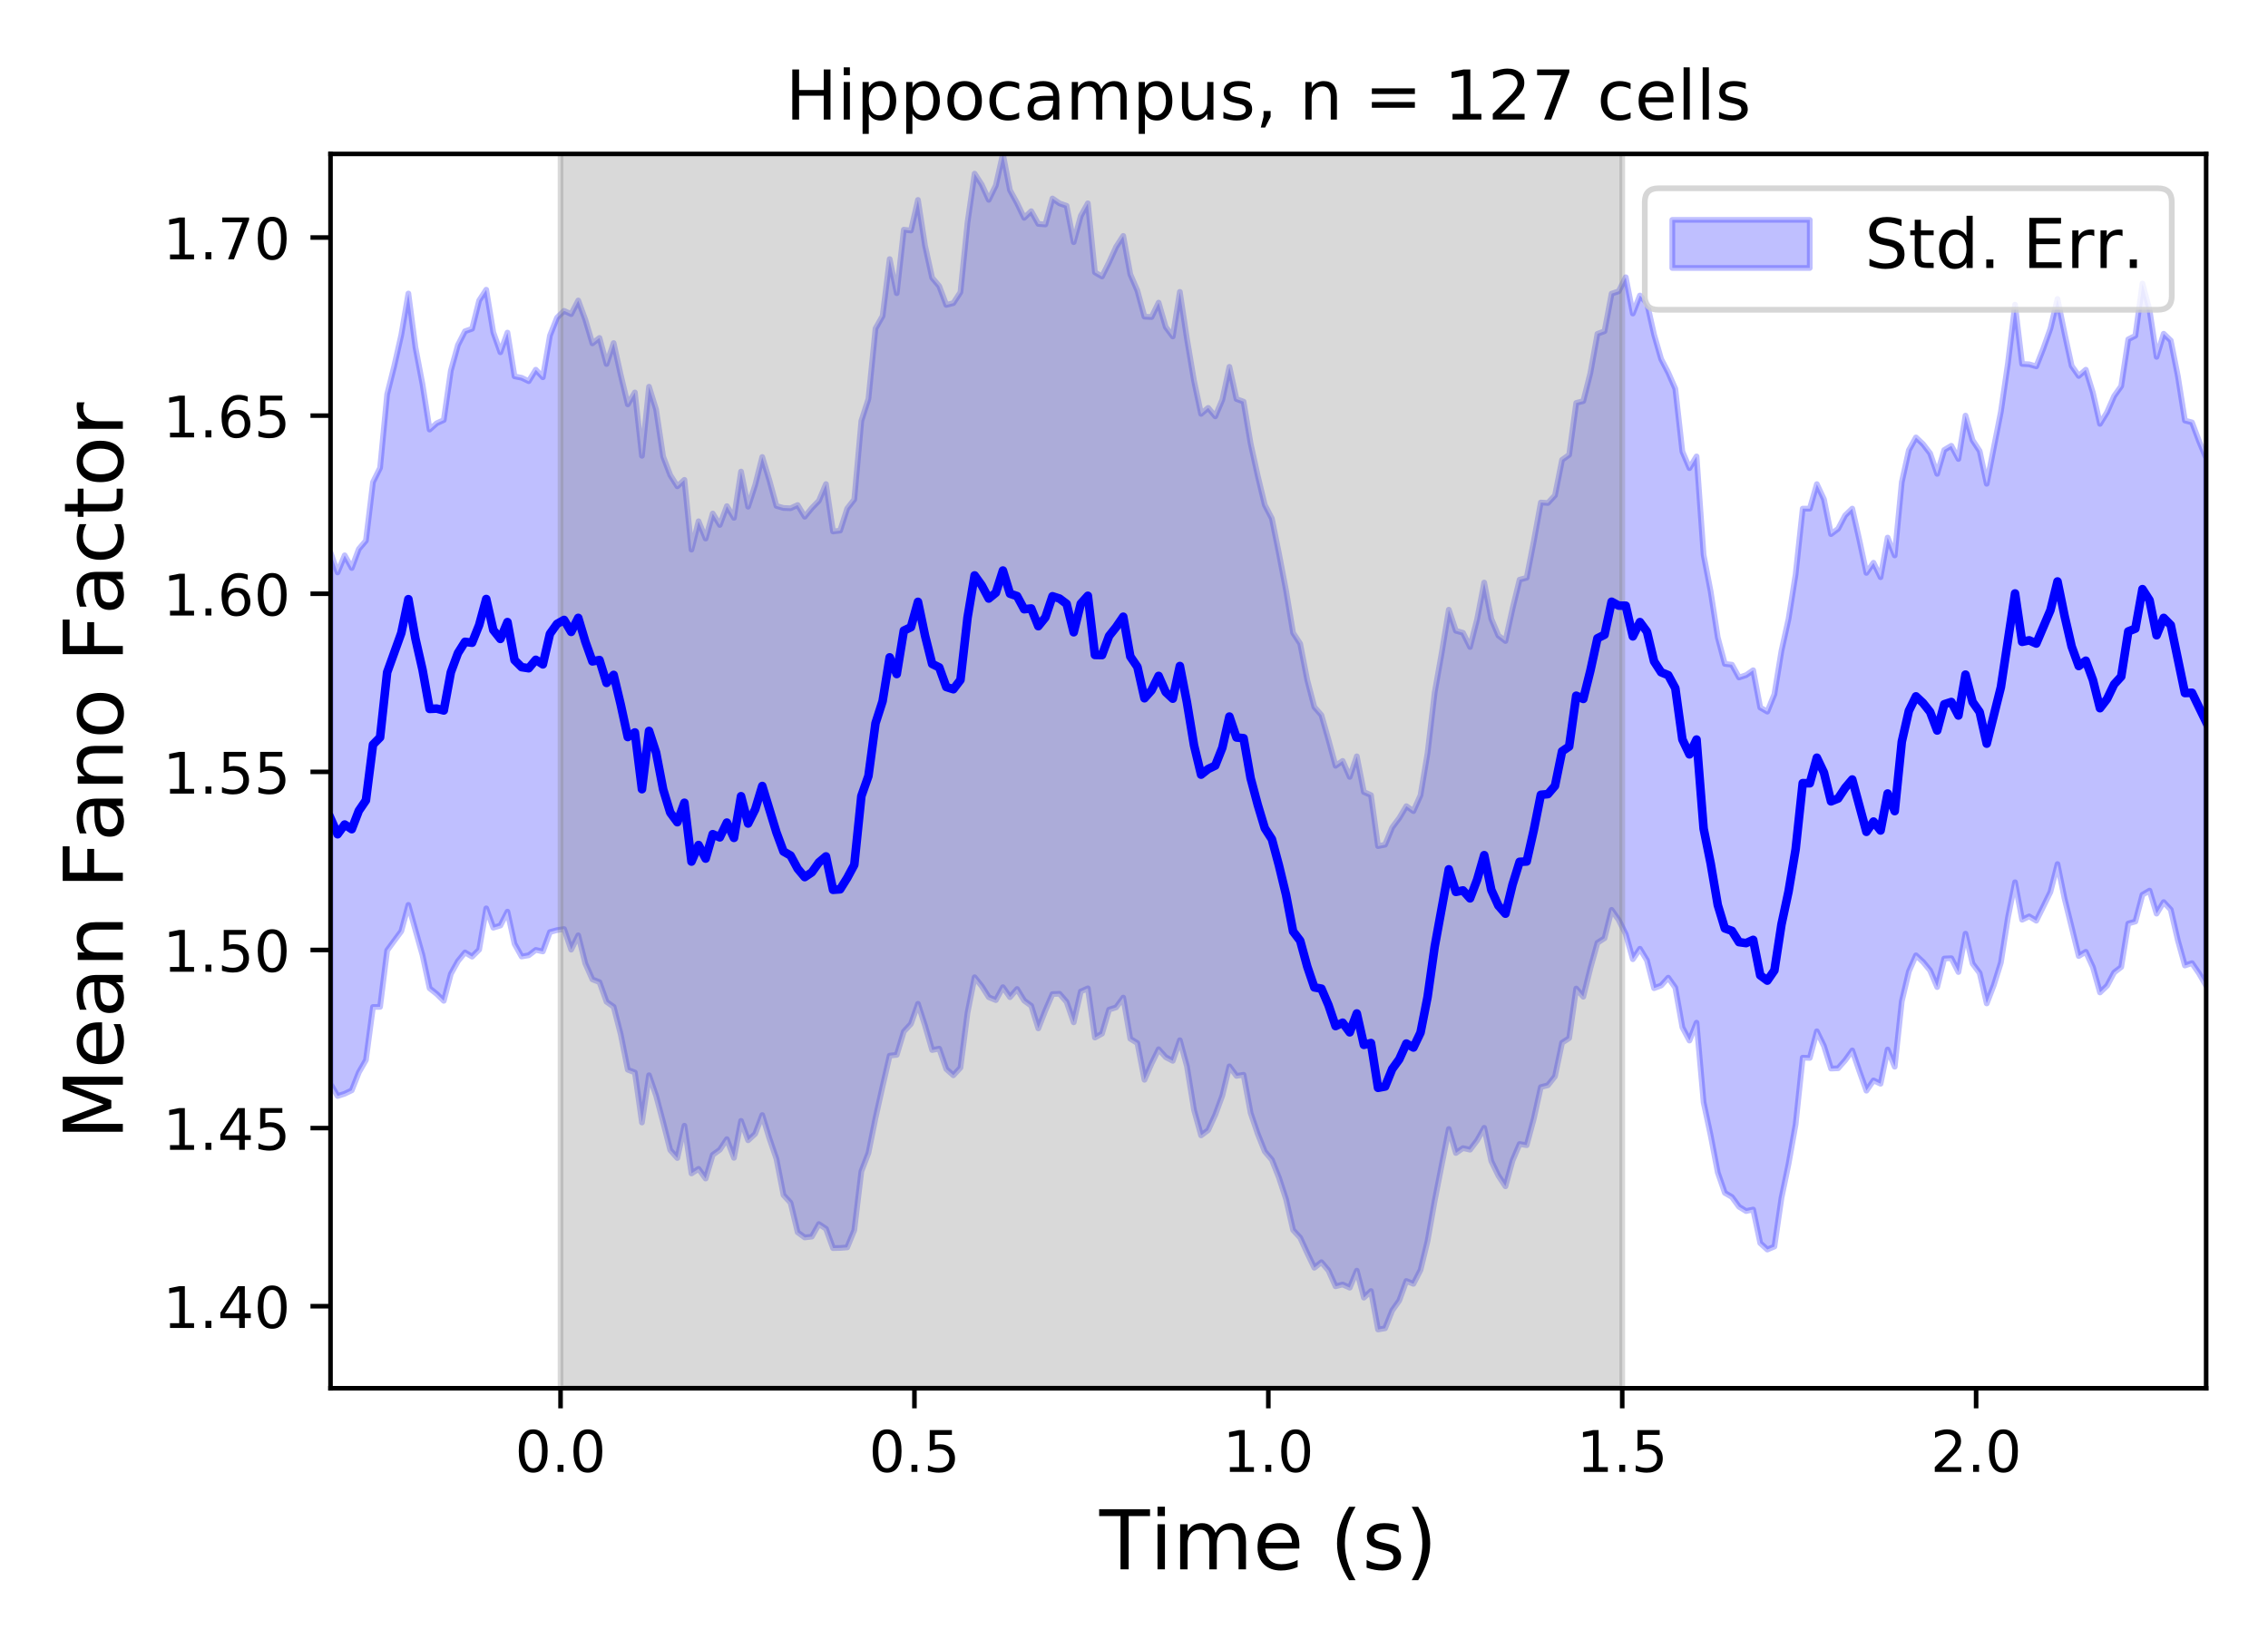 <?xml version="1.0" encoding="utf-8" standalone="no"?>
<!DOCTYPE svg PUBLIC "-//W3C//DTD SVG 1.1//EN"
  "http://www.w3.org/Graphics/SVG/1.1/DTD/svg11.dtd">
<!-- Created with matplotlib (https://matplotlib.org/) -->
<svg height="288pt" version="1.1" viewBox="0 0 396 288" width="396pt" xmlns="http://www.w3.org/2000/svg" xmlns:xlink="http://www.w3.org/1999/xlink">
 <defs>
  <style type="text/css">
*{stroke-linecap:butt;stroke-linejoin:round;}
  </style>
 </defs>
 <g id="figure_1">
  <g id="patch_1">
   <path d="M 0 288 
L 396 288 
L 396 0 
L 0 0 
z
" style="fill:#ffffff;"/>
  </g>
  <g id="axes_1">
   <g id="patch_2">
    <path d="M 57.71 242.44 
L 385.2 242.44 
L 385.2 26.88 
L 57.71 26.88 
z
" style="fill:#ffffff;"/>
   </g>
   <g id="PolyCollection_1">
    <defs>
     <path d="M 57.71 -191.503 
L 57.71 -98.716 
L 58.946 -96.597 
L 60.182 -96.995 
L 61.417 -97.589 
L 62.653 -100.718 
L 63.889 -102.879 
L 65.125 -112.149 
L 66.361 -112.165 
L 67.596 -122.022 
L 68.832 -123.714 
L 70.068 -125.38 
L 71.304 -129.982 
L 72.54 -125.566 
L 73.776 -121.18 
L 75.011 -115.422 
L 76.247 -114.429 
L 77.483 -113.219 
L 78.719 -117.921 
L 79.955 -120.151 
L 81.19 -121.675 
L 82.426 -120.936 
L 83.662 -122.168 
L 84.898 -129.374 
L 86.134 -125.992 
L 87.369 -126.37 
L 88.605 -128.8 
L 89.841 -123.174 
L 91.077 -120.961 
L 92.313 -121.173 
L 93.549 -122.114 
L 94.784 -121.849 
L 96.02 -125.233 
L 97.256 -125.57 
L 98.492 -125.761 
L 99.728 -122.157 
L 100.963 -124.67 
L 102.199 -119.743 
L 103.435 -116.971 
L 104.671 -116.482 
L 105.907 -113.053 
L 107.142 -112.185 
L 108.378 -107.387 
L 109.614 -101.187 
L 110.85 -100.712 
L 112.086 -91.968 
L 113.322 -100.236 
L 114.557 -96.659 
L 115.793 -92.003 
L 117.029 -87.159 
L 118.265 -85.77 
L 119.501 -91.417 
L 120.736 -83.075 
L 121.972 -83.883 
L 123.208 -82.181 
L 124.444 -86.324 
L 125.68 -87.213 
L 126.915 -89.073 
L 128.151 -85.8 
L 129.387 -92.26 
L 130.623 -88.864 
L 131.859 -90.003 
L 133.094 -93.279 
L 134.33 -89.232 
L 135.566 -85.638 
L 136.802 -79.309 
L 138.038 -77.949 
L 139.274 -72.802 
L 140.509 -71.898 
L 141.745 -72.043 
L 142.981 -74.241 
L 144.217 -73.419 
L 145.453 -70.036 
L 146.688 -70.063 
L 147.924 -70.161 
L 149.16 -73.164 
L 150.396 -83.437 
L 151.632 -86.646 
L 152.867 -92.765 
L 154.103 -98.291 
L 155.339 -103.653 
L 156.575 -103.786 
L 157.811 -107.862 
L 159.047 -109.196 
L 160.282 -112.704 
L 161.518 -108.885 
L 162.754 -104.628 
L 163.99 -104.872 
L 165.226 -101.307 
L 166.461 -100.211 
L 167.697 -101.552 
L 168.933 -111.13 
L 170.169 -117.348 
L 171.405 -115.802 
L 172.64 -113.861 
L 173.876 -113.344 
L 175.112 -115.61 
L 176.348 -113.857 
L 177.584 -115.294 
L 178.82 -113.266 
L 180.055 -112.358 
L 181.291 -108.405 
L 182.527 -111.55 
L 183.763 -114.4 
L 184.999 -114.459 
L 186.234 -113.027 
L 187.47 -109.465 
L 188.706 -114.855 
L 189.942 -115.41 
L 191.178 -106.807 
L 192.413 -107.487 
L 193.649 -111.691 
L 194.885 -112.084 
L 196.121 -113.79 
L 197.357 -106.601 
L 198.592 -105.838 
L 199.828 -99.432 
L 201.064 -102.263 
L 202.3 -104.772 
L 203.536 -103.382 
L 204.772 -102.739 
L 206.007 -106.35 
L 207.243 -101.798 
L 208.479 -94.172 
L 209.715 -89.724 
L 210.951 -90.638 
L 212.186 -93.32 
L 213.422 -96.668 
L 214.658 -101.785 
L 215.894 -100.112 
L 217.13 -100.313 
L 218.365 -93.645 
L 219.601 -90.008 
L 220.837 -86.917 
L 222.073 -85.46 
L 223.309 -82.35 
L 224.545 -78.595 
L 225.78 -73.196 
L 227.016 -71.857 
L 228.252 -69.174 
L 229.488 -66.61 
L 230.724 -67.582 
L 231.959 -66.118 
L 233.195 -63.367 
L 234.431 -63.685 
L 235.667 -63.126 
L 236.903 -66.103 
L 238.138 -61.386 
L 239.374 -62.546 
L 240.61 -55.825 
L 241.846 -56.037 
L 243.082 -59.141 
L 244.318 -60.889 
L 245.553 -64.301 
L 246.789 -63.796 
L 248.025 -66.215 
L 249.261 -71.306 
L 250.497 -78.282 
L 251.732 -84.589 
L 252.968 -90.844 
L 254.204 -86.648 
L 255.44 -87.504 
L 256.676 -87.222 
L 257.911 -88.856 
L 259.147 -91.052 
L 260.383 -85.253 
L 261.619 -82.702 
L 262.855 -80.831 
L 264.09 -85.317 
L 265.326 -88.221 
L 266.562 -88.01 
L 267.798 -92.601 
L 269.034 -98.16 
L 270.27 -98.478 
L 271.505 -100.038 
L 272.741 -105.902 
L 273.977 -106.707 
L 275.213 -115.372 
L 276.449 -113.933 
L 277.684 -118.899 
L 278.92 -123.361 
L 280.156 -124.157 
L 281.392 -129.111 
L 282.628 -127.358 
L 283.863 -124.863 
L 285.099 -120.489 
L 286.335 -122.322 
L 287.571 -120.286 
L 288.807 -115.429 
L 290.043 -115.894 
L 291.278 -117.27 
L 292.514 -115.523 
L 293.75 -108.59 
L 294.986 -106.281 
L 296.222 -109.405 
L 297.457 -95.49 
L 298.693 -89.7 
L 299.929 -83.242 
L 301.165 -79.688 
L 302.401 -78.962 
L 303.636 -77.263 
L 304.872 -76.505 
L 306.108 -76.777 
L 307.344 -70.916 
L 308.58 -69.784 
L 309.816 -70.311 
L 311.051 -78.794 
L 312.287 -84.73 
L 313.523 -91.655 
L 314.759 -103.297 
L 315.995 -103.247 
L 317.23 -107.906 
L 318.466 -105.35 
L 319.702 -101.39 
L 320.938 -101.445 
L 322.174 -102.842 
L 323.409 -104.566 
L 324.645 -100.966 
L 325.881 -97.525 
L 327.117 -99.325 
L 328.353 -98.741 
L 329.588 -104.727 
L 330.824 -101.712 
L 332.06 -113.148 
L 333.296 -118.355 
L 334.532 -121.168 
L 335.768 -120.029 
L 337.003 -118.527 
L 338.239 -115.621 
L 339.475 -120.611 
L 340.711 -120.666 
L 341.947 -118.252 
L 343.182 -124.952 
L 344.418 -119.725 
L 345.654 -118.082 
L 346.89 -112.763 
L 348.126 -115.958 
L 349.361 -119.903 
L 350.597 -127.782 
L 351.833 -133.934 
L 353.069 -127.381 
L 354.305 -127.969 
L 355.541 -127.215 
L 356.776 -129.707 
L 358.012 -132.243 
L 359.248 -137.109 
L 360.484 -131.072 
L 361.72 -126.072 
L 362.955 -121.038 
L 364.191 -121.79 
L 365.427 -119.099 
L 366.663 -114.681 
L 367.899 -115.855 
L 369.134 -118.174 
L 370.37 -119.126 
L 371.606 -126.725 
L 372.842 -127.07 
L 374.078 -131.746 
L 375.314 -132.474 
L 376.549 -128.448 
L 377.785 -130.47 
L 379.021 -129.145 
L 380.257 -123.806 
L 381.493 -119.386 
L 382.728 -119.804 
L 383.964 -118.003 
L 385.2 -115.87 
L 385.2 -207.998 
L 385.2 -207.998 
L 383.964 -210.955 
L 382.728 -214.236 
L 381.493 -214.558 
L 380.257 -222.342 
L 379.021 -228.532 
L 377.785 -229.715 
L 376.549 -225.679 
L 375.314 -233.9 
L 374.078 -238.485 
L 372.842 -229.372 
L 371.606 -228.742 
L 370.37 -220.573 
L 369.134 -218.824 
L 367.899 -216.004 
L 366.663 -213.972 
L 365.427 -219.423 
L 364.191 -223.441 
L 362.955 -222.341 
L 361.72 -224.108 
L 360.484 -229.784 
L 359.248 -235.799 
L 358.012 -230.63 
L 356.776 -227.148 
L 355.541 -224.017 
L 354.305 -224.38 
L 353.069 -224.446 
L 351.833 -234.792 
L 350.597 -224.599 
L 349.361 -216.098 
L 348.126 -209.821 
L 346.89 -203.509 
L 345.654 -209.236 
L 344.418 -211.117 
L 343.182 -215.424 
L 341.947 -207.844 
L 340.711 -210.154 
L 339.475 -209.42 
L 338.239 -205.237 
L 337.003 -208.828 
L 335.768 -210.442 
L 334.532 -211.61 
L 333.296 -209.383 
L 332.06 -203.807 
L 330.824 -190.998 
L 329.588 -194.124 
L 328.353 -187.198 
L 327.117 -189.727 
L 325.881 -187.947 
L 324.645 -193.729 
L 323.409 -199.181 
L 322.174 -197.994 
L 320.938 -195.654 
L 319.702 -194.721 
L 318.466 -200.81 
L 317.23 -203.455 
L 315.995 -199.174 
L 314.759 -199.175 
L 313.523 -187.719 
L 312.287 -179.923 
L 311.051 -174.352 
L 309.816 -166.766 
L 308.58 -163.72 
L 307.344 -164.438 
L 306.108 -170.957 
L 304.872 -170.097 
L 303.636 -169.684 
L 302.401 -171.924 
L 301.165 -172.058 
L 299.929 -176.673 
L 298.693 -184.68 
L 297.457 -191.094 
L 296.222 -208.295 
L 294.986 -206.245 
L 293.75 -209.146 
L 292.514 -220.111 
L 291.278 -222.926 
L 290.043 -225.3 
L 288.807 -229.573 
L 287.571 -235.064 
L 286.335 -236.396 
L 285.099 -233.243 
L 283.863 -239.586 
L 282.628 -237.127 
L 281.392 -236.719 
L 280.156 -230.159 
L 278.92 -229.705 
L 277.684 -222.861 
L 276.449 -217.957 
L 275.213 -217.638 
L 273.977 -208.563 
L 272.741 -207.688 
L 271.505 -201.489 
L 270.27 -200.161 
L 269.034 -200.242 
L 267.798 -193.444 
L 266.562 -187.101 
L 265.326 -186.769 
L 264.09 -181.694 
L 262.855 -176.054 
L 261.619 -177.005 
L 260.383 -179.937 
L 259.147 -186.27 
L 257.911 -179.883 
L 256.676 -175.006 
L 255.44 -177.496 
L 254.204 -177.841 
L 252.968 -181.525 
L 251.732 -174.01 
L 250.497 -167.048 
L 249.261 -156.52 
L 248.025 -149.122 
L 246.789 -146.349 
L 245.553 -147.219 
L 244.318 -145.148 
L 243.082 -143.486 
L 241.846 -140.485 
L 240.61 -140.238 
L 239.374 -149.148 
L 238.138 -149.687 
L 236.903 -155.925 
L 235.667 -152.32 
L 234.431 -155.118 
L 233.195 -154.261 
L 231.959 -158.809 
L 230.724 -163.115 
L 229.488 -164.531 
L 228.252 -169.235 
L 227.016 -175.585 
L 225.78 -177.48 
L 224.545 -184.904 
L 223.309 -191.357 
L 222.073 -197.454 
L 220.837 -199.819 
L 219.601 -204.94 
L 218.365 -210.541 
L 217.13 -217.859 
L 215.894 -218.313 
L 214.658 -223.939 
L 213.422 -218.19 
L 212.186 -215.282 
L 210.951 -216.775 
L 209.715 -215.72 
L 208.479 -221.518 
L 207.243 -228.853 
L 206.007 -237.03 
L 204.772 -229.237 
L 203.536 -230.894 
L 202.3 -235.153 
L 201.064 -232.63 
L 199.828 -232.692 
L 198.592 -237.239 
L 197.357 -240.099 
L 196.121 -246.804 
L 194.885 -244.901 
L 193.649 -242.189 
L 192.413 -239.712 
L 191.178 -240.437 
L 189.942 -252.498 
L 188.706 -250.286 
L 187.47 -245.709 
L 186.234 -252.058 
L 184.999 -252.485 
L 183.763 -253.339 
L 182.527 -248.803 
L 181.291 -248.893 
L 180.055 -251.119 
L 178.82 -249.954 
L 177.584 -252.514 
L 176.348 -254.783 
L 175.112 -261.12 
L 173.876 -255.622 
L 172.64 -253.093 
L 171.405 -255.776 
L 170.169 -257.677 
L 168.933 -249.136 
L 167.697 -236.972 
L 166.461 -235.066 
L 165.226 -234.745 
L 163.99 -238.03 
L 162.754 -239.487 
L 161.518 -245.09 
L 160.282 -253.089 
L 159.047 -247.735 
L 157.811 -247.889 
L 156.575 -236.795 
L 155.339 -242.755 
L 154.103 -232.809 
L 152.867 -230.637 
L 151.632 -218.345 
L 150.396 -214.51 
L 149.16 -200.781 
L 147.924 -199.19 
L 146.688 -195.337 
L 145.453 -195.182 
L 144.217 -203.465 
L 142.981 -200.55 
L 141.745 -199.273 
L 140.509 -197.759 
L 139.274 -199.806 
L 138.038 -199.242 
L 136.802 -199.29 
L 135.566 -199.648 
L 134.33 -204.161 
L 133.094 -208.195 
L 131.859 -203.313 
L 130.623 -199.51 
L 129.387 -205.648 
L 128.151 -197.559 
L 126.915 -199.618 
L 125.68 -196.319 
L 124.444 -198.322 
L 123.208 -193.942 
L 121.972 -196.972 
L 120.736 -192.009 
L 119.501 -204.202 
L 118.265 -203.066 
L 117.029 -205.031 
L 115.793 -208.252 
L 114.557 -216.478 
L 113.322 -220.469 
L 112.086 -208.395 
L 110.85 -219.468 
L 109.614 -217.384 
L 108.378 -222.536 
L 107.142 -228.094 
L 105.907 -224.428 
L 104.671 -228.986 
L 103.435 -228.028 
L 102.199 -232.171 
L 100.963 -235.525 
L 99.728 -233.145 
L 98.492 -233.718 
L 97.256 -232.513 
L 96.02 -229.391 
L 94.784 -222.111 
L 93.549 -223.436 
L 92.313 -221.43 
L 91.077 -222.028 
L 89.841 -222.277 
L 88.605 -229.92 
L 87.369 -226.475 
L 86.134 -229.961 
L 84.898 -237.41 
L 83.662 -235.517 
L 82.426 -230.58 
L 81.19 -230.154 
L 79.955 -227.736 
L 78.719 -223.278 
L 77.483 -214.642 
L 76.247 -214.082 
L 75.011 -212.978 
L 73.776 -220.869 
L 72.54 -227.34 
L 71.304 -236.743 
L 70.068 -229.528 
L 68.832 -224.07 
L 67.596 -219.135 
L 66.361 -206.293 
L 65.125 -203.793 
L 63.889 -193.579 
L 62.653 -192.118 
L 61.417 -188.806 
L 60.182 -191.021 
L 58.946 -188.03 
L 57.71 -191.503 
z
" id="m0d78ada570" style="stroke:#0000ff;stroke-opacity:0.25;"/>
    </defs>
    <g clip-path="url(#pb6ce7c50a0)">
     <use style="fill:#0000ff;fill-opacity:0.25;stroke:#0000ff;stroke-opacity:0.25;" x="0" xlink:href="#m0d78ada570" y="288"/>
    </g>
   </g>
   <g id="PolyCollection_2">
    <defs>
     <path d="M 97.874 -45.56 
L 97.874 -271.385 
L 283.246 -271.385 
L 283.246 -45.56 
L 283.246 -45.56 
L 97.874 -45.56 
z
" id="mfe64ba19f4" style="stroke:#808080;stroke-opacity:0.3;"/>
    </defs>
    <g clip-path="url(#pb6ce7c50a0)">
     <use style="fill:#808080;fill-opacity:0.3;stroke:#808080;stroke-opacity:0.3;" x="0" xlink:href="#mfe64ba19f4" y="288"/>
    </g>
   </g>
   <g id="matplotlib.axis_1">
    <g id="xtick_1">
     <g id="line2d_1">
      <defs>
       <path d="M 0 0 
L 0 3.5 
" id="m530d0ec31c" style="stroke:#000000;stroke-width:0.8;"/>
      </defs>
      <g>
       <use style="stroke:#000000;stroke-width:0.8;" x="97.874" xlink:href="#m530d0ec31c" y="242.44"/>
      </g>
     </g>
     <g id="text_1">
      <!-- 0.0 -->
      <defs>
       <path d="M 31.781 66.406 
Q 24.172 66.406 20.328 58.906 
Q 16.5 51.422 16.5 36.375 
Q 16.5 21.391 20.328 13.891 
Q 24.172 6.391 31.781 6.391 
Q 39.453 6.391 43.281 13.891 
Q 47.125 21.391 47.125 36.375 
Q 47.125 51.422 43.281 58.906 
Q 39.453 66.406 31.781 66.406 
z
M 31.781 74.219 
Q 44.047 74.219 50.516 64.516 
Q 56.984 54.828 56.984 36.375 
Q 56.984 17.969 50.516 8.266 
Q 44.047 -1.422 31.781 -1.422 
Q 19.531 -1.422 13.062 8.266 
Q 6.594 17.969 6.594 36.375 
Q 6.594 54.828 13.062 64.516 
Q 19.531 74.219 31.781 74.219 
z
" id="DejaVuSans-48"/>
       <path d="M 10.688 12.406 
L 21 12.406 
L 21 0 
L 10.688 0 
z
" id="DejaVuSans-46"/>
      </defs>
      <g transform="translate(89.922 257.038)scale(0.1 -0.1)">
       <use xlink:href="#DejaVuSans-48"/>
       <use x="63.623" xlink:href="#DejaVuSans-46"/>
       <use x="95.41" xlink:href="#DejaVuSans-48"/>
      </g>
     </g>
    </g>
    <g id="xtick_2">
     <g id="line2d_2">
      <g>
       <use style="stroke:#000000;stroke-width:0.8;" x="159.664" xlink:href="#m530d0ec31c" y="242.44"/>
      </g>
     </g>
     <g id="text_2">
      <!-- 0.5 -->
      <defs>
       <path d="M 10.797 72.906 
L 49.516 72.906 
L 49.516 64.594 
L 19.828 64.594 
L 19.828 46.734 
Q 21.969 47.469 24.109 47.828 
Q 26.266 48.188 28.422 48.188 
Q 40.625 48.188 47.75 41.5 
Q 54.891 34.812 54.891 23.391 
Q 54.891 11.625 47.562 5.094 
Q 40.234 -1.422 26.906 -1.422 
Q 22.312 -1.422 17.547 -0.641 
Q 12.797 0.141 7.719 1.703 
L 7.719 11.625 
Q 12.109 9.234 16.797 8.062 
Q 21.484 6.891 26.703 6.891 
Q 35.156 6.891 40.078 11.328 
Q 45.016 15.766 45.016 23.391 
Q 45.016 31 40.078 35.438 
Q 35.156 39.891 26.703 39.891 
Q 22.75 39.891 18.812 39.016 
Q 14.891 38.141 10.797 36.281 
z
" id="DejaVuSans-53"/>
      </defs>
      <g transform="translate(151.713 257.038)scale(0.1 -0.1)">
       <use xlink:href="#DejaVuSans-48"/>
       <use x="63.623" xlink:href="#DejaVuSans-46"/>
       <use x="95.41" xlink:href="#DejaVuSans-53"/>
      </g>
     </g>
    </g>
    <g id="xtick_3">
     <g id="line2d_3">
      <g>
       <use style="stroke:#000000;stroke-width:0.8;" x="221.455" xlink:href="#m530d0ec31c" y="242.44"/>
      </g>
     </g>
     <g id="text_3">
      <!-- 1.0 -->
      <defs>
       <path d="M 12.406 8.297 
L 28.516 8.297 
L 28.516 63.922 
L 10.984 60.406 
L 10.984 69.391 
L 28.422 72.906 
L 38.281 72.906 
L 38.281 8.297 
L 54.391 8.297 
L 54.391 0 
L 12.406 0 
z
" id="DejaVuSans-49"/>
      </defs>
      <g transform="translate(213.503 257.038)scale(0.1 -0.1)">
       <use xlink:href="#DejaVuSans-49"/>
       <use x="63.623" xlink:href="#DejaVuSans-46"/>
       <use x="95.41" xlink:href="#DejaVuSans-48"/>
      </g>
     </g>
    </g>
    <g id="xtick_4">
     <g id="line2d_4">
      <g>
       <use style="stroke:#000000;stroke-width:0.8;" x="283.246" xlink:href="#m530d0ec31c" y="242.44"/>
      </g>
     </g>
     <g id="text_4">
      <!-- 1.5 -->
      <g transform="translate(275.294 257.038)scale(0.1 -0.1)">
       <use xlink:href="#DejaVuSans-49"/>
       <use x="63.623" xlink:href="#DejaVuSans-46"/>
       <use x="95.41" xlink:href="#DejaVuSans-53"/>
      </g>
     </g>
    </g>
    <g id="xtick_5">
     <g id="line2d_5">
      <g>
       <use style="stroke:#000000;stroke-width:0.8;" x="345.036" xlink:href="#m530d0ec31c" y="242.44"/>
      </g>
     </g>
     <g id="text_5">
      <!-- 2.0 -->
      <defs>
       <path d="M 19.188 8.297 
L 53.609 8.297 
L 53.609 0 
L 7.328 0 
L 7.328 8.297 
Q 12.938 14.109 22.625 23.891 
Q 32.328 33.688 34.812 36.531 
Q 39.547 41.844 41.422 45.531 
Q 43.312 49.219 43.312 52.781 
Q 43.312 58.594 39.234 62.25 
Q 35.156 65.922 28.609 65.922 
Q 23.969 65.922 18.812 64.312 
Q 13.672 62.703 7.812 59.422 
L 7.812 69.391 
Q 13.766 71.781 18.938 73 
Q 24.125 74.219 28.422 74.219 
Q 39.75 74.219 46.484 68.547 
Q 53.219 62.891 53.219 53.422 
Q 53.219 48.922 51.531 44.891 
Q 49.859 40.875 45.406 35.406 
Q 44.188 33.984 37.641 27.219 
Q 31.109 20.453 19.188 8.297 
z
" id="DejaVuSans-50"/>
      </defs>
      <g transform="translate(337.085 257.038)scale(0.1 -0.1)">
       <use xlink:href="#DejaVuSans-50"/>
       <use x="63.623" xlink:href="#DejaVuSans-46"/>
       <use x="95.41" xlink:href="#DejaVuSans-48"/>
      </g>
     </g>
    </g>
    <g id="text_6">
     <!-- Time (s) -->
     <defs>
      <path d="M -0.297 72.906 
L 61.375 72.906 
L 61.375 64.594 
L 35.5 64.594 
L 35.5 0 
L 25.594 0 
L 25.594 64.594 
L -0.297 64.594 
z
" id="DejaVuSans-84"/>
      <path d="M 9.422 54.688 
L 18.406 54.688 
L 18.406 0 
L 9.422 0 
z
M 9.422 75.984 
L 18.406 75.984 
L 18.406 64.594 
L 9.422 64.594 
z
" id="DejaVuSans-105"/>
      <path d="M 52 44.188 
Q 55.375 50.25 60.062 53.125 
Q 64.75 56 71.094 56 
Q 79.641 56 84.281 50.016 
Q 88.922 44.047 88.922 33.016 
L 88.922 0 
L 79.891 0 
L 79.891 32.719 
Q 79.891 40.578 77.094 44.375 
Q 74.312 48.188 68.609 48.188 
Q 61.625 48.188 57.562 43.547 
Q 53.516 38.922 53.516 30.906 
L 53.516 0 
L 44.484 0 
L 44.484 32.719 
Q 44.484 40.625 41.703 44.406 
Q 38.922 48.188 33.109 48.188 
Q 26.219 48.188 22.156 43.531 
Q 18.109 38.875 18.109 30.906 
L 18.109 0 
L 9.078 0 
L 9.078 54.688 
L 18.109 54.688 
L 18.109 46.188 
Q 21.188 51.219 25.484 53.609 
Q 29.781 56 35.688 56 
Q 41.656 56 45.828 52.969 
Q 50 49.953 52 44.188 
z
" id="DejaVuSans-109"/>
      <path d="M 56.203 29.594 
L 56.203 25.203 
L 14.891 25.203 
Q 15.484 15.922 20.484 11.062 
Q 25.484 6.203 34.422 6.203 
Q 39.594 6.203 44.453 7.469 
Q 49.312 8.734 54.109 11.281 
L 54.109 2.781 
Q 49.266 0.734 44.188 -0.344 
Q 39.109 -1.422 33.891 -1.422 
Q 20.797 -1.422 13.156 6.188 
Q 5.516 13.812 5.516 26.812 
Q 5.516 40.234 12.766 48.109 
Q 20.016 56 32.328 56 
Q 43.359 56 49.781 48.891 
Q 56.203 41.797 56.203 29.594 
z
M 47.219 32.234 
Q 47.125 39.594 43.094 43.984 
Q 39.062 48.391 32.422 48.391 
Q 24.906 48.391 20.391 44.141 
Q 15.875 39.891 15.188 32.172 
z
" id="DejaVuSans-101"/>
      <path id="DejaVuSans-32"/>
      <path d="M 31 75.875 
Q 24.469 64.656 21.281 53.656 
Q 18.109 42.672 18.109 31.391 
Q 18.109 20.125 21.312 9.062 
Q 24.516 -2 31 -13.188 
L 23.188 -13.188 
Q 15.875 -1.703 12.234 9.375 
Q 8.594 20.453 8.594 31.391 
Q 8.594 42.281 12.203 53.312 
Q 15.828 64.359 23.188 75.875 
z
" id="DejaVuSans-40"/>
      <path d="M 44.281 53.078 
L 44.281 44.578 
Q 40.484 46.531 36.375 47.5 
Q 32.281 48.484 27.875 48.484 
Q 21.188 48.484 17.844 46.438 
Q 14.5 44.391 14.5 40.281 
Q 14.5 37.156 16.891 35.375 
Q 19.281 33.594 26.516 31.984 
L 29.594 31.297 
Q 39.156 29.25 43.188 25.516 
Q 47.219 21.781 47.219 15.094 
Q 47.219 7.469 41.188 3.016 
Q 35.156 -1.422 24.609 -1.422 
Q 20.219 -1.422 15.453 -0.562 
Q 10.688 0.297 5.422 2 
L 5.422 11.281 
Q 10.406 8.688 15.234 7.391 
Q 20.062 6.109 24.812 6.109 
Q 31.156 6.109 34.562 8.281 
Q 37.984 10.453 37.984 14.406 
Q 37.984 18.062 35.516 20.016 
Q 33.062 21.969 24.703 23.781 
L 21.578 24.516 
Q 13.234 26.266 9.516 29.906 
Q 5.812 33.547 5.812 39.891 
Q 5.812 47.609 11.281 51.797 
Q 16.75 56 26.812 56 
Q 31.781 56 36.172 55.266 
Q 40.578 54.547 44.281 53.078 
z
" id="DejaVuSans-115"/>
      <path d="M 8.016 75.875 
L 15.828 75.875 
Q 23.141 64.359 26.781 53.312 
Q 30.422 42.281 30.422 31.391 
Q 30.422 20.453 26.781 9.375 
Q 23.141 -1.703 15.828 -13.188 
L 8.016 -13.188 
Q 14.5 -2 17.703 9.062 
Q 20.906 20.125 20.906 31.391 
Q 20.906 42.672 17.703 53.656 
Q 14.5 64.656 8.016 75.875 
z
" id="DejaVuSans-41"/>
     </defs>
     <g transform="translate(191.96 274.06)scale(0.144 -0.144)">
      <use xlink:href="#DejaVuSans-84"/>
      <use x="61.037" xlink:href="#DejaVuSans-105"/>
      <use x="88.82" xlink:href="#DejaVuSans-109"/>
      <use x="186.232" xlink:href="#DejaVuSans-101"/>
      <use x="247.756" xlink:href="#DejaVuSans-32"/>
      <use x="279.543" xlink:href="#DejaVuSans-40"/>
      <use x="318.557" xlink:href="#DejaVuSans-115"/>
      <use x="370.656" xlink:href="#DejaVuSans-41"/>
     </g>
    </g>
   </g>
   <g id="matplotlib.axis_2">
    <g id="ytick_1">
     <g id="line2d_6">
      <defs>
       <path d="M 0 0 
L -3.5 0 
" id="m52296d74f4" style="stroke:#000000;stroke-width:0.8;"/>
      </defs>
      <g>
       <use style="stroke:#000000;stroke-width:0.8;" x="57.71" xlink:href="#m52296d74f4" y="228.105"/>
      </g>
     </g>
     <g id="text_7">
      <!-- 1.40 -->
      <defs>
       <path d="M 37.797 64.312 
L 12.891 25.391 
L 37.797 25.391 
z
M 35.203 72.906 
L 47.609 72.906 
L 47.609 25.391 
L 58.016 25.391 
L 58.016 17.188 
L 47.609 17.188 
L 47.609 0 
L 37.797 0 
L 37.797 17.188 
L 4.891 17.188 
L 4.891 26.703 
z
" id="DejaVuSans-52"/>
      </defs>
      <g transform="translate(28.444 231.904)scale(0.1 -0.1)">
       <use xlink:href="#DejaVuSans-49"/>
       <use x="63.623" xlink:href="#DejaVuSans-46"/>
       <use x="95.41" xlink:href="#DejaVuSans-52"/>
       <use x="159.033" xlink:href="#DejaVuSans-48"/>
      </g>
     </g>
    </g>
    <g id="ytick_2">
     <g id="line2d_7">
      <g>
       <use style="stroke:#000000;stroke-width:0.8;" x="57.71" xlink:href="#m52296d74f4" y="197.001"/>
      </g>
     </g>
     <g id="text_8">
      <!-- 1.45 -->
      <g transform="translate(28.444 200.8)scale(0.1 -0.1)">
       <use xlink:href="#DejaVuSans-49"/>
       <use x="63.623" xlink:href="#DejaVuSans-46"/>
       <use x="95.41" xlink:href="#DejaVuSans-52"/>
       <use x="159.033" xlink:href="#DejaVuSans-53"/>
      </g>
     </g>
    </g>
    <g id="ytick_3">
     <g id="line2d_8">
      <g>
       <use style="stroke:#000000;stroke-width:0.8;" x="57.71" xlink:href="#m52296d74f4" y="165.897"/>
      </g>
     </g>
     <g id="text_9">
      <!-- 1.50 -->
      <g transform="translate(28.444 169.696)scale(0.1 -0.1)">
       <use xlink:href="#DejaVuSans-49"/>
       <use x="63.623" xlink:href="#DejaVuSans-46"/>
       <use x="95.41" xlink:href="#DejaVuSans-53"/>
       <use x="159.033" xlink:href="#DejaVuSans-48"/>
      </g>
     </g>
    </g>
    <g id="ytick_4">
     <g id="line2d_9">
      <g>
       <use style="stroke:#000000;stroke-width:0.8;" x="57.71" xlink:href="#m52296d74f4" y="134.793"/>
      </g>
     </g>
     <g id="text_10">
      <!-- 1.55 -->
      <g transform="translate(28.444 138.592)scale(0.1 -0.1)">
       <use xlink:href="#DejaVuSans-49"/>
       <use x="63.623" xlink:href="#DejaVuSans-46"/>
       <use x="95.41" xlink:href="#DejaVuSans-53"/>
       <use x="159.033" xlink:href="#DejaVuSans-53"/>
      </g>
     </g>
    </g>
    <g id="ytick_5">
     <g id="line2d_10">
      <g>
       <use style="stroke:#000000;stroke-width:0.8;" x="57.71" xlink:href="#m52296d74f4" y="103.689"/>
      </g>
     </g>
     <g id="text_11">
      <!-- 1.60 -->
      <defs>
       <path d="M 33.016 40.375 
Q 26.375 40.375 22.484 35.828 
Q 18.609 31.297 18.609 23.391 
Q 18.609 15.531 22.484 10.953 
Q 26.375 6.391 33.016 6.391 
Q 39.656 6.391 43.531 10.953 
Q 47.406 15.531 47.406 23.391 
Q 47.406 31.297 43.531 35.828 
Q 39.656 40.375 33.016 40.375 
z
M 52.594 71.297 
L 52.594 62.312 
Q 48.875 64.062 45.094 64.984 
Q 41.312 65.922 37.594 65.922 
Q 27.828 65.922 22.672 59.328 
Q 17.531 52.734 16.797 39.406 
Q 19.672 43.656 24.016 45.922 
Q 28.375 48.188 33.594 48.188 
Q 44.578 48.188 50.953 41.516 
Q 57.328 34.859 57.328 23.391 
Q 57.328 12.156 50.688 5.359 
Q 44.047 -1.422 33.016 -1.422 
Q 20.359 -1.422 13.672 8.266 
Q 6.984 17.969 6.984 36.375 
Q 6.984 53.656 15.188 63.938 
Q 23.391 74.219 37.203 74.219 
Q 40.922 74.219 44.703 73.484 
Q 48.484 72.75 52.594 71.297 
z
" id="DejaVuSans-54"/>
      </defs>
      <g transform="translate(28.444 107.488)scale(0.1 -0.1)">
       <use xlink:href="#DejaVuSans-49"/>
       <use x="63.623" xlink:href="#DejaVuSans-46"/>
       <use x="95.41" xlink:href="#DejaVuSans-54"/>
       <use x="159.033" xlink:href="#DejaVuSans-48"/>
      </g>
     </g>
    </g>
    <g id="ytick_6">
     <g id="line2d_11">
      <g>
       <use style="stroke:#000000;stroke-width:0.8;" x="57.71" xlink:href="#m52296d74f4" y="72.585"/>
      </g>
     </g>
     <g id="text_12">
      <!-- 1.65 -->
      <g transform="translate(28.444 76.384)scale(0.1 -0.1)">
       <use xlink:href="#DejaVuSans-49"/>
       <use x="63.623" xlink:href="#DejaVuSans-46"/>
       <use x="95.41" xlink:href="#DejaVuSans-54"/>
       <use x="159.033" xlink:href="#DejaVuSans-53"/>
      </g>
     </g>
    </g>
    <g id="ytick_7">
     <g id="line2d_12">
      <g>
       <use style="stroke:#000000;stroke-width:0.8;" x="57.71" xlink:href="#m52296d74f4" y="41.481"/>
      </g>
     </g>
     <g id="text_13">
      <!-- 1.70 -->
      <defs>
       <path d="M 8.203 72.906 
L 55.078 72.906 
L 55.078 68.703 
L 28.609 0 
L 18.312 0 
L 43.219 64.594 
L 8.203 64.594 
z
" id="DejaVuSans-55"/>
      </defs>
      <g transform="translate(28.444 45.28)scale(0.1 -0.1)">
       <use xlink:href="#DejaVuSans-49"/>
       <use x="63.623" xlink:href="#DejaVuSans-46"/>
       <use x="95.41" xlink:href="#DejaVuSans-55"/>
       <use x="159.033" xlink:href="#DejaVuSans-48"/>
      </g>
     </g>
    </g>
    <g id="text_14">
     <!-- Mean Fano Factor -->
     <defs>
      <path d="M 9.812 72.906 
L 24.516 72.906 
L 43.109 23.297 
L 61.812 72.906 
L 76.516 72.906 
L 76.516 0 
L 66.891 0 
L 66.891 64.016 
L 48.094 14.016 
L 38.188 14.016 
L 19.391 64.016 
L 19.391 0 
L 9.812 0 
z
" id="DejaVuSans-77"/>
      <path d="M 34.281 27.484 
Q 23.391 27.484 19.188 25 
Q 14.984 22.516 14.984 16.5 
Q 14.984 11.719 18.141 8.906 
Q 21.297 6.109 26.703 6.109 
Q 34.188 6.109 38.703 11.406 
Q 43.219 16.703 43.219 25.484 
L 43.219 27.484 
z
M 52.203 31.203 
L 52.203 0 
L 43.219 0 
L 43.219 8.297 
Q 40.141 3.328 35.547 0.953 
Q 30.953 -1.422 24.312 -1.422 
Q 15.922 -1.422 10.953 3.297 
Q 6 8.016 6 15.922 
Q 6 25.141 12.172 29.828 
Q 18.359 34.516 30.609 34.516 
L 43.219 34.516 
L 43.219 35.406 
Q 43.219 41.609 39.141 45 
Q 35.062 48.391 27.688 48.391 
Q 23 48.391 18.547 47.266 
Q 14.109 46.141 10.016 43.891 
L 10.016 52.203 
Q 14.938 54.109 19.578 55.047 
Q 24.219 56 28.609 56 
Q 40.484 56 46.344 49.844 
Q 52.203 43.703 52.203 31.203 
z
" id="DejaVuSans-97"/>
      <path d="M 54.891 33.016 
L 54.891 0 
L 45.906 0 
L 45.906 32.719 
Q 45.906 40.484 42.875 44.328 
Q 39.844 48.188 33.797 48.188 
Q 26.516 48.188 22.312 43.547 
Q 18.109 38.922 18.109 30.906 
L 18.109 0 
L 9.078 0 
L 9.078 54.688 
L 18.109 54.688 
L 18.109 46.188 
Q 21.344 51.125 25.703 53.562 
Q 30.078 56 35.797 56 
Q 45.219 56 50.047 50.172 
Q 54.891 44.344 54.891 33.016 
z
" id="DejaVuSans-110"/>
      <path d="M 9.812 72.906 
L 51.703 72.906 
L 51.703 64.594 
L 19.672 64.594 
L 19.672 43.109 
L 48.578 43.109 
L 48.578 34.812 
L 19.672 34.812 
L 19.672 0 
L 9.812 0 
z
" id="DejaVuSans-70"/>
      <path d="M 30.609 48.391 
Q 23.391 48.391 19.188 42.75 
Q 14.984 37.109 14.984 27.297 
Q 14.984 17.484 19.156 11.844 
Q 23.344 6.203 30.609 6.203 
Q 37.797 6.203 41.984 11.859 
Q 46.188 17.531 46.188 27.297 
Q 46.188 37.016 41.984 42.703 
Q 37.797 48.391 30.609 48.391 
z
M 30.609 56 
Q 42.328 56 49.016 48.375 
Q 55.719 40.766 55.719 27.297 
Q 55.719 13.875 49.016 6.219 
Q 42.328 -1.422 30.609 -1.422 
Q 18.844 -1.422 12.172 6.219 
Q 5.516 13.875 5.516 27.297 
Q 5.516 40.766 12.172 48.375 
Q 18.844 56 30.609 56 
z
" id="DejaVuSans-111"/>
      <path d="M 48.781 52.594 
L 48.781 44.188 
Q 44.969 46.297 41.141 47.344 
Q 37.312 48.391 33.406 48.391 
Q 24.656 48.391 19.812 42.844 
Q 14.984 37.312 14.984 27.297 
Q 14.984 17.281 19.812 11.734 
Q 24.656 6.203 33.406 6.203 
Q 37.312 6.203 41.141 7.25 
Q 44.969 8.297 48.781 10.406 
L 48.781 2.094 
Q 45.016 0.344 40.984 -0.531 
Q 36.969 -1.422 32.422 -1.422 
Q 20.062 -1.422 12.781 6.344 
Q 5.516 14.109 5.516 27.297 
Q 5.516 40.672 12.859 48.328 
Q 20.219 56 33.016 56 
Q 37.156 56 41.109 55.141 
Q 45.062 54.297 48.781 52.594 
z
" id="DejaVuSans-99"/>
      <path d="M 18.312 70.219 
L 18.312 54.688 
L 36.812 54.688 
L 36.812 47.703 
L 18.312 47.703 
L 18.312 18.016 
Q 18.312 11.328 20.141 9.422 
Q 21.969 7.516 27.594 7.516 
L 36.812 7.516 
L 36.812 0 
L 27.594 0 
Q 17.188 0 13.234 3.875 
Q 9.281 7.766 9.281 18.016 
L 9.281 47.703 
L 2.688 47.703 
L 2.688 54.688 
L 9.281 54.688 
L 9.281 70.219 
z
" id="DejaVuSans-116"/>
      <path d="M 41.109 46.297 
Q 39.594 47.172 37.812 47.578 
Q 36.031 48 33.891 48 
Q 26.266 48 22.188 43.047 
Q 18.109 38.094 18.109 28.812 
L 18.109 0 
L 9.078 0 
L 9.078 54.688 
L 18.109 54.688 
L 18.109 46.188 
Q 20.953 51.172 25.484 53.578 
Q 30.031 56 36.531 56 
Q 37.453 56 38.578 55.875 
Q 39.703 55.766 41.062 55.516 
z
" id="DejaVuSans-114"/>
     </defs>
     <g transform="translate(21.45 199.056)rotate(-90)scale(0.144 -0.144)">
      <use xlink:href="#DejaVuSans-77"/>
      <use x="86.279" xlink:href="#DejaVuSans-101"/>
      <use x="147.803" xlink:href="#DejaVuSans-97"/>
      <use x="209.082" xlink:href="#DejaVuSans-110"/>
      <use x="272.461" xlink:href="#DejaVuSans-32"/>
      <use x="304.248" xlink:href="#DejaVuSans-70"/>
      <use x="361.627" xlink:href="#DejaVuSans-97"/>
      <use x="422.906" xlink:href="#DejaVuSans-110"/>
      <use x="486.285" xlink:href="#DejaVuSans-111"/>
      <use x="547.467" xlink:href="#DejaVuSans-32"/>
      <use x="579.254" xlink:href="#DejaVuSans-70"/>
      <use x="636.633" xlink:href="#DejaVuSans-97"/>
      <use x="697.912" xlink:href="#DejaVuSans-99"/>
      <use x="752.893" xlink:href="#DejaVuSans-116"/>
      <use x="792.102" xlink:href="#DejaVuSans-111"/>
      <use x="853.283" xlink:href="#DejaVuSans-114"/>
     </g>
    </g>
   </g>
   <g id="line2d_13">
    <path clip-path="url(#pb6ce7c50a0)" d="M 57.71 142.891 
L 58.946 145.687 
L 60.182 143.992 
L 61.417 144.802 
L 62.653 141.582 
L 63.889 139.771 
L 65.125 130.029 
L 66.361 128.771 
L 67.596 117.421 
L 70.068 110.546 
L 71.304 104.638 
L 72.54 111.547 
L 73.776 116.975 
L 75.011 123.8 
L 76.247 123.745 
L 77.483 124.07 
L 78.719 117.4 
L 79.955 114.056 
L 81.19 112.086 
L 82.426 112.242 
L 83.662 109.157 
L 84.898 104.608 
L 86.134 110.023 
L 87.369 111.578 
L 88.605 108.64 
L 89.841 115.275 
L 91.077 116.506 
L 92.313 116.698 
L 93.549 115.225 
L 94.784 116.02 
L 96.02 110.688 
L 97.256 108.958 
L 98.492 108.261 
L 99.728 110.349 
L 100.963 107.903 
L 102.199 112.043 
L 103.435 115.501 
L 104.671 115.266 
L 105.907 119.259 
L 107.142 117.86 
L 108.378 123.039 
L 109.614 128.714 
L 110.85 127.91 
L 112.086 137.818 
L 113.322 127.647 
L 114.557 131.431 
L 115.793 137.873 
L 117.029 141.905 
L 118.265 143.582 
L 119.501 140.191 
L 120.736 150.458 
L 121.972 147.572 
L 123.208 149.938 
L 124.444 145.677 
L 125.68 146.234 
L 126.915 143.654 
L 128.151 146.321 
L 129.387 139.046 
L 130.623 143.813 
L 131.859 141.342 
L 133.094 137.263 
L 135.566 145.357 
L 136.802 148.701 
L 138.038 149.405 
L 139.274 151.696 
L 140.509 153.172 
L 141.745 152.342 
L 142.981 150.604 
L 144.217 149.558 
L 145.453 155.391 
L 146.688 155.3 
L 147.924 153.325 
L 149.16 151.028 
L 150.396 139.027 
L 151.632 135.505 
L 152.867 126.299 
L 154.103 122.45 
L 155.339 114.796 
L 156.575 117.71 
L 157.811 110.125 
L 159.047 109.534 
L 160.282 105.104 
L 161.518 111.012 
L 162.754 115.942 
L 163.99 116.549 
L 165.226 119.974 
L 166.461 120.362 
L 167.697 118.738 
L 168.933 107.867 
L 170.169 100.488 
L 171.405 102.211 
L 172.64 104.523 
L 173.876 103.517 
L 175.112 99.635 
L 176.348 103.68 
L 177.584 104.096 
L 178.82 106.39 
L 180.055 106.262 
L 181.291 109.351 
L 182.527 107.824 
L 183.763 104.13 
L 184.999 104.528 
L 186.234 105.458 
L 187.47 110.413 
L 188.706 105.429 
L 189.942 104.046 
L 191.178 114.378 
L 192.413 114.401 
L 193.649 111.06 
L 194.885 109.507 
L 196.121 107.703 
L 197.357 114.65 
L 198.592 116.462 
L 199.828 121.938 
L 201.064 120.554 
L 202.3 118.037 
L 203.536 120.862 
L 204.772 122.012 
L 206.007 116.31 
L 207.243 122.674 
L 208.479 130.155 
L 209.715 135.278 
L 210.951 134.294 
L 212.186 133.699 
L 213.422 130.571 
L 214.658 125.138 
L 215.894 128.788 
L 217.13 128.914 
L 218.365 135.907 
L 219.601 140.526 
L 220.837 144.632 
L 222.073 146.543 
L 223.309 151.147 
L 224.545 156.251 
L 225.78 162.662 
L 227.016 164.279 
L 228.252 168.796 
L 229.488 172.43 
L 230.724 172.652 
L 231.959 175.537 
L 233.195 179.186 
L 234.431 178.599 
L 235.667 180.277 
L 236.903 176.986 
L 238.138 182.464 
L 239.374 182.153 
L 240.61 189.969 
L 241.846 189.739 
L 243.082 186.686 
L 244.318 184.981 
L 245.553 182.24 
L 246.789 182.928 
L 248.025 180.331 
L 249.261 174.087 
L 250.497 165.335 
L 252.968 151.816 
L 254.204 155.755 
L 255.44 155.5 
L 256.676 156.886 
L 257.911 153.63 
L 259.147 149.339 
L 260.383 155.405 
L 261.619 158.147 
L 262.855 159.558 
L 264.09 154.494 
L 265.326 150.505 
L 266.562 150.445 
L 267.798 144.977 
L 269.034 138.799 
L 270.27 138.68 
L 271.505 137.236 
L 272.741 131.205 
L 273.977 130.365 
L 275.213 121.495 
L 276.449 122.055 
L 277.684 117.12 
L 278.92 111.467 
L 280.156 110.842 
L 281.392 105.085 
L 282.628 105.758 
L 283.863 105.776 
L 285.099 111.134 
L 286.335 108.641 
L 287.571 110.325 
L 288.807 115.499 
L 290.043 117.403 
L 291.278 117.902 
L 292.514 120.183 
L 293.75 129.132 
L 294.986 131.737 
L 296.222 129.15 
L 297.457 144.708 
L 298.693 150.81 
L 299.929 158.042 
L 301.165 162.127 
L 302.401 162.557 
L 303.636 164.527 
L 304.872 164.699 
L 306.108 164.133 
L 307.344 170.323 
L 308.58 171.248 
L 309.816 169.462 
L 311.051 161.427 
L 312.287 155.673 
L 313.523 148.313 
L 314.759 136.764 
L 315.995 136.789 
L 317.23 132.32 
L 318.466 134.92 
L 319.702 139.945 
L 320.938 139.451 
L 322.174 137.582 
L 323.409 136.127 
L 325.881 145.264 
L 327.117 143.474 
L 328.353 145.03 
L 329.588 138.575 
L 330.824 141.645 
L 332.06 129.522 
L 333.296 124.131 
L 334.532 121.611 
L 335.768 122.765 
L 337.003 124.323 
L 338.239 127.571 
L 339.475 122.985 
L 340.711 122.59 
L 341.947 124.952 
L 343.182 117.812 
L 344.418 122.579 
L 345.654 124.341 
L 346.89 129.864 
L 349.361 120 
L 351.833 103.637 
L 353.069 112.087 
L 354.305 111.825 
L 355.541 112.384 
L 358.012 106.564 
L 359.248 101.546 
L 360.484 107.572 
L 361.72 112.91 
L 362.955 116.311 
L 364.191 115.385 
L 365.427 118.739 
L 366.663 123.674 
L 367.899 122.07 
L 369.134 119.501 
L 370.37 118.15 
L 371.606 110.267 
L 372.842 109.779 
L 374.078 102.885 
L 375.314 104.813 
L 376.549 110.937 
L 377.785 107.907 
L 379.021 109.161 
L 381.493 121.028 
L 382.728 120.98 
L 385.2 126.066 
L 385.2 126.066 
" style="fill:none;stroke:#0000ff;stroke-linecap:square;stroke-width:1.5;"/>
   </g>
   <g id="patch_3">
    <path d="M 57.71 242.44 
L 57.71 26.88 
" style="fill:none;stroke:#000000;stroke-linecap:square;stroke-linejoin:miter;stroke-width:0.8;"/>
   </g>
   <g id="patch_4">
    <path d="M 385.2 242.44 
L 385.2 26.88 
" style="fill:none;stroke:#000000;stroke-linecap:square;stroke-linejoin:miter;stroke-width:0.8;"/>
   </g>
   <g id="patch_5">
    <path d="M 57.71 242.44 
L 385.2 242.44 
" style="fill:none;stroke:#000000;stroke-linecap:square;stroke-linejoin:miter;stroke-width:0.8;"/>
   </g>
   <g id="patch_6">
    <path d="M 57.71 26.88 
L 385.2 26.88 
" style="fill:none;stroke:#000000;stroke-linecap:square;stroke-linejoin:miter;stroke-width:0.8;"/>
   </g>
   <g id="text_15">
    <!-- Hippocampus, n = 127 cells -->
    <defs>
     <path d="M 9.812 72.906 
L 19.672 72.906 
L 19.672 43.016 
L 55.516 43.016 
L 55.516 72.906 
L 65.375 72.906 
L 65.375 0 
L 55.516 0 
L 55.516 34.719 
L 19.672 34.719 
L 19.672 0 
L 9.812 0 
z
" id="DejaVuSans-72"/>
     <path d="M 18.109 8.203 
L 18.109 -20.797 
L 9.078 -20.797 
L 9.078 54.688 
L 18.109 54.688 
L 18.109 46.391 
Q 20.953 51.266 25.266 53.625 
Q 29.594 56 35.594 56 
Q 45.562 56 51.781 48.094 
Q 58.016 40.188 58.016 27.297 
Q 58.016 14.406 51.781 6.484 
Q 45.562 -1.422 35.594 -1.422 
Q 29.594 -1.422 25.266 0.953 
Q 20.953 3.328 18.109 8.203 
z
M 48.688 27.297 
Q 48.688 37.203 44.609 42.844 
Q 40.531 48.484 33.406 48.484 
Q 26.266 48.484 22.188 42.844 
Q 18.109 37.203 18.109 27.297 
Q 18.109 17.391 22.188 11.75 
Q 26.266 6.109 33.406 6.109 
Q 40.531 6.109 44.609 11.75 
Q 48.688 17.391 48.688 27.297 
z
" id="DejaVuSans-112"/>
     <path d="M 8.5 21.578 
L 8.5 54.688 
L 17.484 54.688 
L 17.484 21.922 
Q 17.484 14.156 20.5 10.266 
Q 23.531 6.391 29.594 6.391 
Q 36.859 6.391 41.078 11.031 
Q 45.312 15.672 45.312 23.688 
L 45.312 54.688 
L 54.297 54.688 
L 54.297 0 
L 45.312 0 
L 45.312 8.406 
Q 42.047 3.422 37.719 1 
Q 33.406 -1.422 27.688 -1.422 
Q 18.266 -1.422 13.375 4.438 
Q 8.5 10.297 8.5 21.578 
z
M 31.109 56 
z
" id="DejaVuSans-117"/>
     <path d="M 11.719 12.406 
L 22.016 12.406 
L 22.016 4 
L 14.016 -11.625 
L 7.719 -11.625 
L 11.719 4 
z
" id="DejaVuSans-44"/>
     <path d="M 10.594 45.406 
L 73.188 45.406 
L 73.188 37.203 
L 10.594 37.203 
z
M 10.594 25.484 
L 73.188 25.484 
L 73.188 17.188 
L 10.594 17.188 
z
" id="DejaVuSans-61"/>
     <path d="M 9.422 75.984 
L 18.406 75.984 
L 18.406 0 
L 9.422 0 
z
" id="DejaVuSans-108"/>
    </defs>
    <g transform="translate(137.162 20.88)scale(0.12 -0.12)">
     <use xlink:href="#DejaVuSans-72"/>
     <use x="75.195" xlink:href="#DejaVuSans-105"/>
     <use x="102.979" xlink:href="#DejaVuSans-112"/>
     <use x="166.455" xlink:href="#DejaVuSans-112"/>
     <use x="229.932" xlink:href="#DejaVuSans-111"/>
     <use x="291.113" xlink:href="#DejaVuSans-99"/>
     <use x="346.094" xlink:href="#DejaVuSans-97"/>
     <use x="407.373" xlink:href="#DejaVuSans-109"/>
     <use x="504.785" xlink:href="#DejaVuSans-112"/>
     <use x="568.262" xlink:href="#DejaVuSans-117"/>
     <use x="631.641" xlink:href="#DejaVuSans-115"/>
     <use x="683.74" xlink:href="#DejaVuSans-44"/>
     <use x="715.527" xlink:href="#DejaVuSans-32"/>
     <use x="747.314" xlink:href="#DejaVuSans-110"/>
     <use x="810.693" xlink:href="#DejaVuSans-32"/>
     <use x="842.48" xlink:href="#DejaVuSans-61"/>
     <use x="926.27" xlink:href="#DejaVuSans-32"/>
     <use x="958.057" xlink:href="#DejaVuSans-49"/>
     <use x="1021.68" xlink:href="#DejaVuSans-50"/>
     <use x="1085.303" xlink:href="#DejaVuSans-55"/>
     <use x="1148.926" xlink:href="#DejaVuSans-32"/>
     <use x="1180.713" xlink:href="#DejaVuSans-99"/>
     <use x="1235.693" xlink:href="#DejaVuSans-101"/>
     <use x="1297.217" xlink:href="#DejaVuSans-108"/>
     <use x="1325" xlink:href="#DejaVuSans-108"/>
     <use x="1352.783" xlink:href="#DejaVuSans-115"/>
    </g>
   </g>
   <g id="legend_1">
    <g id="patch_7">
     <path d="M 289.588 54.094 
L 376.8 54.094 
Q 379.2 54.094 379.2 51.694 
L 379.2 35.28 
Q 379.2 32.88 376.8 32.88 
L 289.588 32.88 
Q 287.188 32.88 287.188 35.28 
L 287.188 51.694 
Q 287.188 54.094 289.588 54.094 
z
" style="fill:#ffffff;opacity:0.8;stroke:#cccccc;stroke-linejoin:miter;"/>
    </g>
    <g id="patch_8">
     <path d="M 291.988 46.798 
L 315.988 46.798 
L 315.988 38.398 
L 291.988 38.398 
z
" style="fill:#0000ff;opacity:0.25;stroke:#0000ff;stroke-linejoin:miter;"/>
    </g>
    <g id="text_16">
     <!-- Std. Err. -->
     <defs>
      <path d="M 53.516 70.516 
L 53.516 60.891 
Q 47.906 63.578 42.922 64.891 
Q 37.938 66.219 33.297 66.219 
Q 25.25 66.219 20.875 63.094 
Q 16.5 59.969 16.5 54.203 
Q 16.5 49.359 19.406 46.891 
Q 22.312 44.438 30.422 42.922 
L 36.375 41.703 
Q 47.406 39.594 52.656 34.297 
Q 57.906 29 57.906 20.125 
Q 57.906 9.516 50.797 4.047 
Q 43.703 -1.422 29.984 -1.422 
Q 24.812 -1.422 18.969 -0.25 
Q 13.141 0.922 6.891 3.219 
L 6.891 13.375 
Q 12.891 10.016 18.656 8.297 
Q 24.422 6.594 29.984 6.594 
Q 38.422 6.594 43.016 9.906 
Q 47.609 13.234 47.609 19.391 
Q 47.609 24.75 44.312 27.781 
Q 41.016 30.812 33.5 32.328 
L 27.484 33.5 
Q 16.453 35.688 11.516 40.375 
Q 6.594 45.062 6.594 53.422 
Q 6.594 63.094 13.406 68.656 
Q 20.219 74.219 32.172 74.219 
Q 37.312 74.219 42.625 73.281 
Q 47.953 72.359 53.516 70.516 
z
" id="DejaVuSans-83"/>
      <path d="M 45.406 46.391 
L 45.406 75.984 
L 54.391 75.984 
L 54.391 0 
L 45.406 0 
L 45.406 8.203 
Q 42.578 3.328 38.25 0.953 
Q 33.938 -1.422 27.875 -1.422 
Q 17.969 -1.422 11.734 6.484 
Q 5.516 14.406 5.516 27.297 
Q 5.516 40.188 11.734 48.094 
Q 17.969 56 27.875 56 
Q 33.938 56 38.25 53.625 
Q 42.578 51.266 45.406 46.391 
z
M 14.797 27.297 
Q 14.797 17.391 18.875 11.75 
Q 22.953 6.109 30.078 6.109 
Q 37.203 6.109 41.297 11.75 
Q 45.406 17.391 45.406 27.297 
Q 45.406 37.203 41.297 42.844 
Q 37.203 48.484 30.078 48.484 
Q 22.953 48.484 18.875 42.844 
Q 14.797 37.203 14.797 27.297 
z
" id="DejaVuSans-100"/>
      <path d="M 9.812 72.906 
L 55.906 72.906 
L 55.906 64.594 
L 19.672 64.594 
L 19.672 43.016 
L 54.391 43.016 
L 54.391 34.719 
L 19.672 34.719 
L 19.672 8.297 
L 56.781 8.297 
L 56.781 0 
L 9.812 0 
z
" id="DejaVuSans-69"/>
     </defs>
     <g transform="translate(325.588 46.798)scale(0.12 -0.12)">
      <use xlink:href="#DejaVuSans-83"/>
      <use x="63.477" xlink:href="#DejaVuSans-116"/>
      <use x="102.686" xlink:href="#DejaVuSans-100"/>
      <use x="166.162" xlink:href="#DejaVuSans-46"/>
      <use x="197.949" xlink:href="#DejaVuSans-32"/>
      <use x="229.736" xlink:href="#DejaVuSans-69"/>
      <use x="292.92" xlink:href="#DejaVuSans-114"/>
      <use x="334.018" xlink:href="#DejaVuSans-114"/>
      <use x="374.99" xlink:href="#DejaVuSans-46"/>
     </g>
    </g>
   </g>
  </g>
 </g>
 <defs>
  <clipPath id="pb6ce7c50a0">
   <rect height="215.56" width="327.49" x="57.71" y="26.88"/>
  </clipPath>
 </defs>
</svg>
